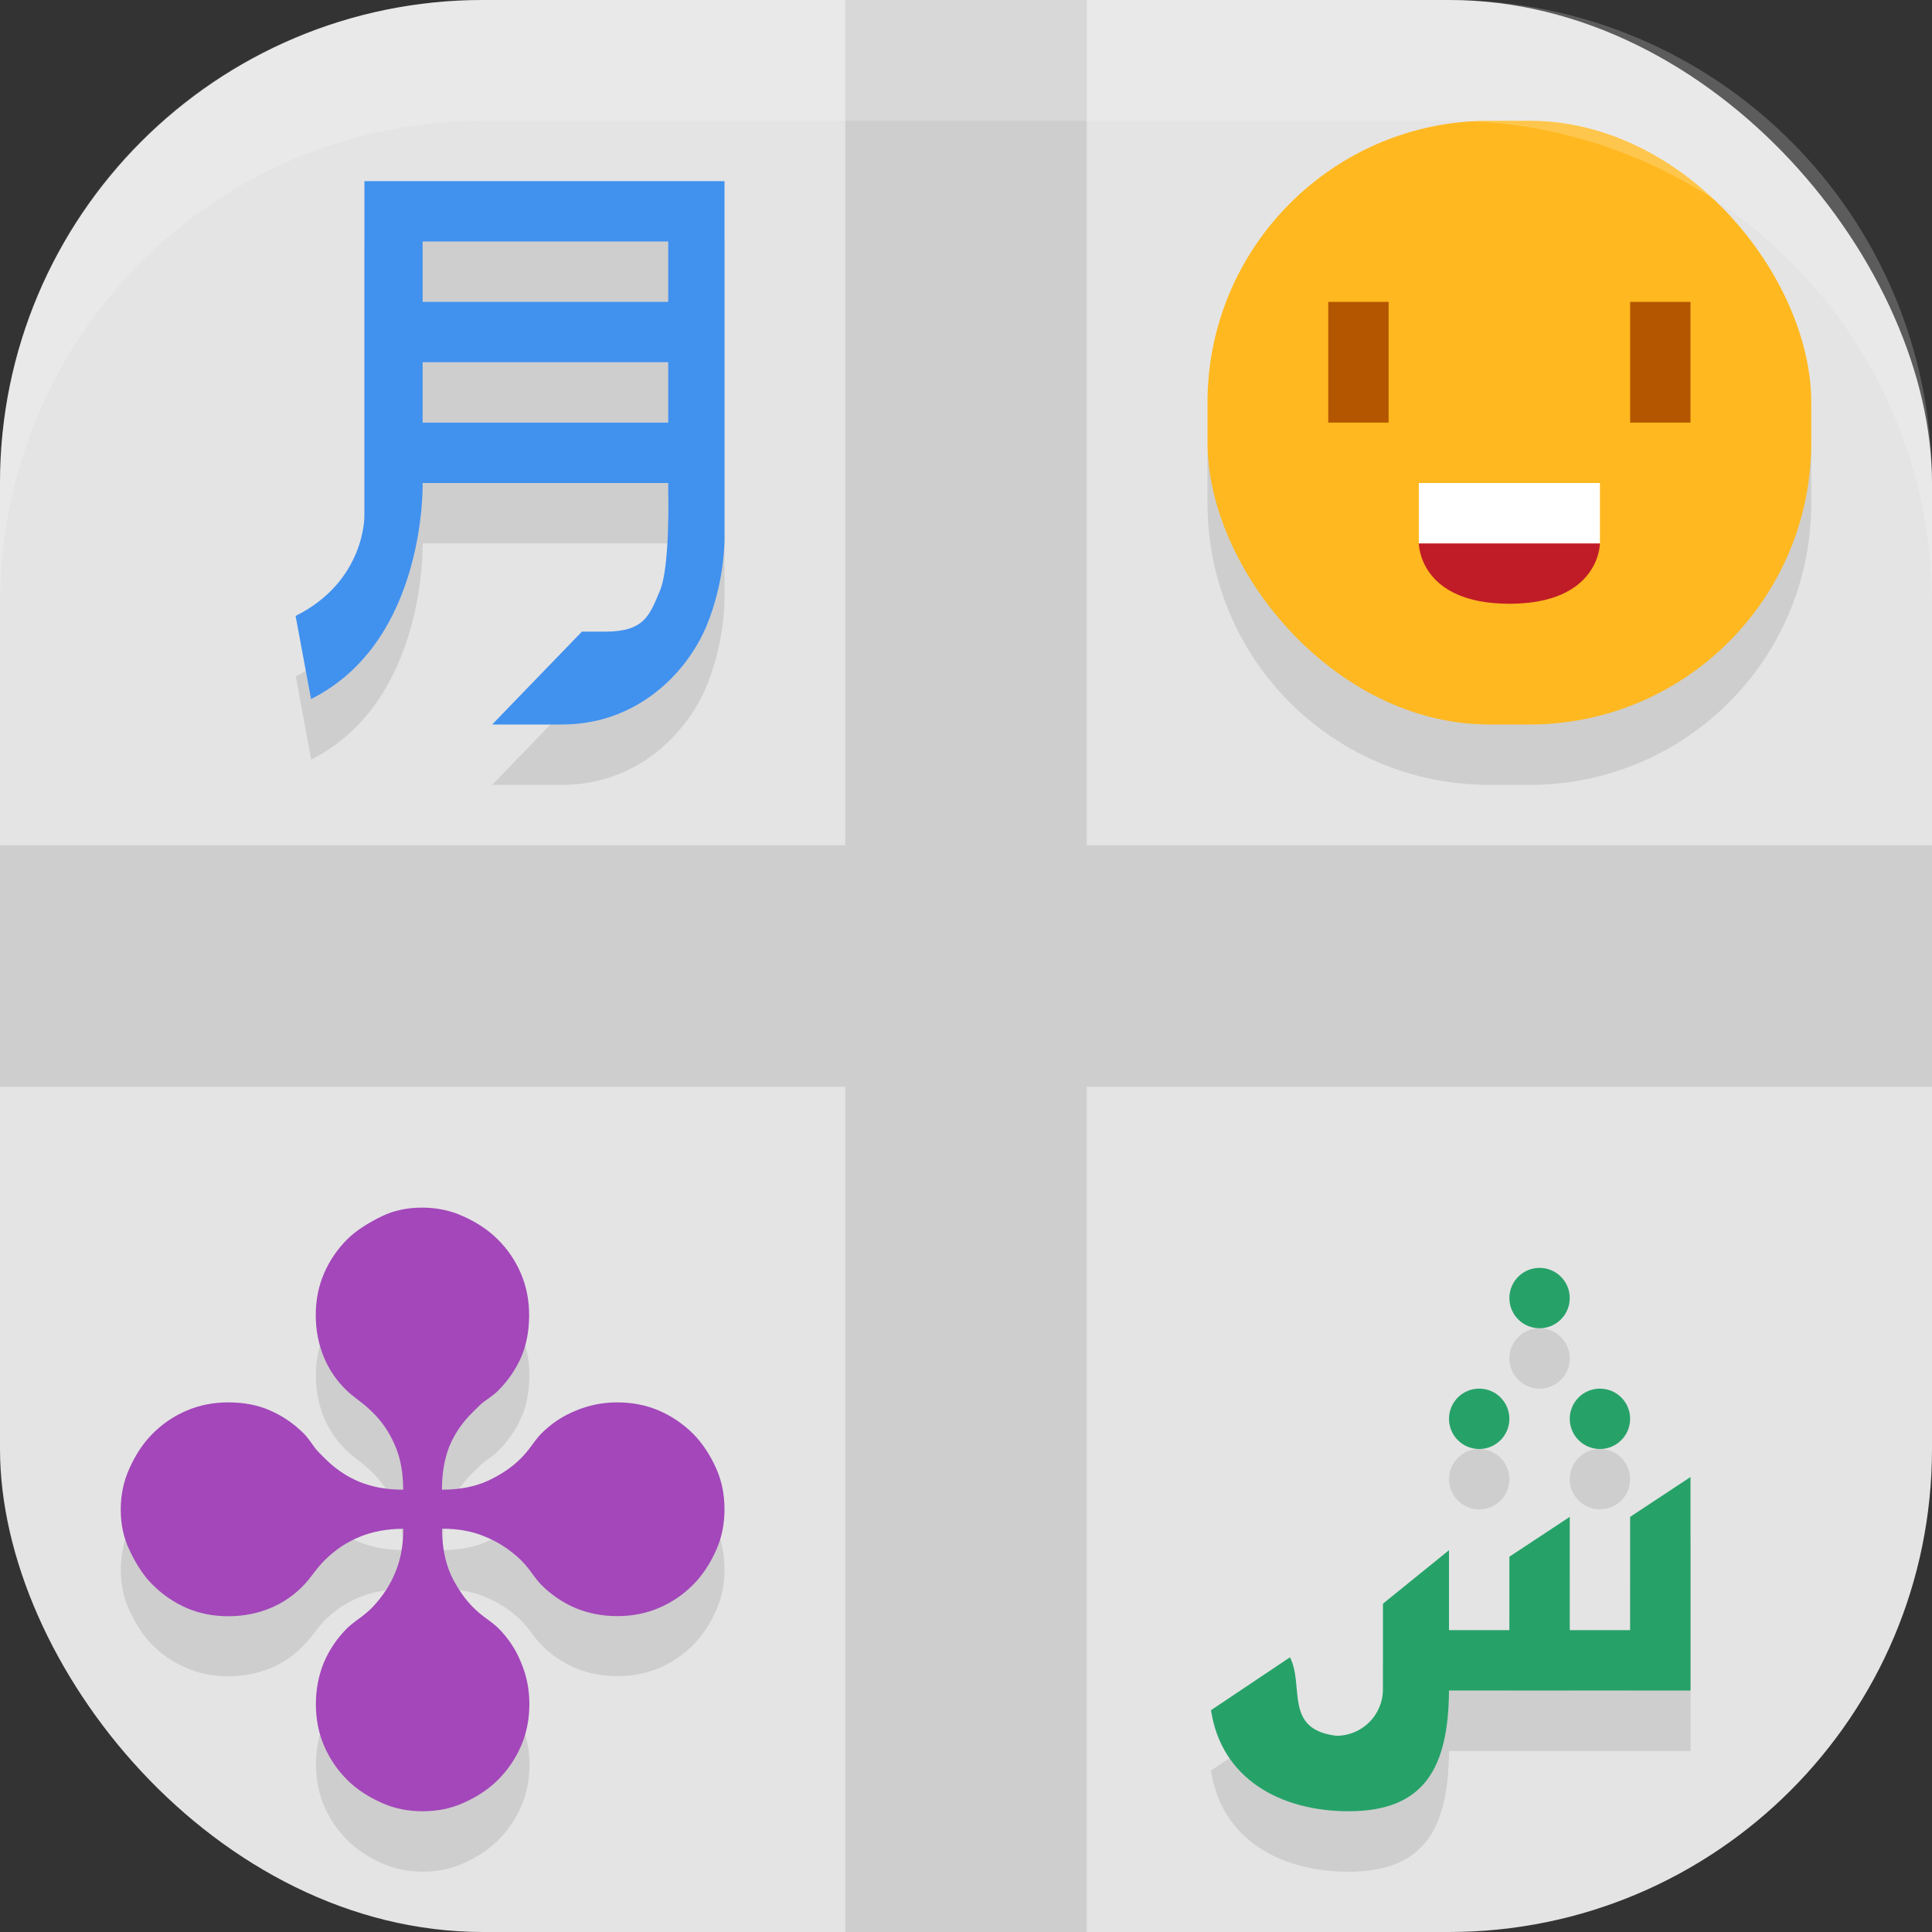 <?xml version="1.0" encoding="UTF-8" standalone="no"?>
<!-- Created with Inkscape (http://www.inkscape.org/) -->

<svg
   width="16"
   height="16"
   viewBox="0 0 16 16"
   version="1.1"
   id="svg5"
   inkscape:version="1.3 (0e150ed6c4, 2023-07-21)"
   sodipodi:docname="gnome-characters.svg"
   xmlns:inkscape="http://www.inkscape.org/namespaces/inkscape"
   xmlns:sodipodi="http://sodipodi.sourceforge.net/DTD/sodipodi-0.dtd"
   xmlns="http://www.w3.org/2000/svg"
   xmlns:svg="http://www.w3.org/2000/svg">
  <rect x="0" y="0" width="16" height="16" fill="#333333" stroke="none"/>
  <sodipodi:namedview
     id="namedview7"
     pagecolor="#ffffff"
     bordercolor="#000000"
     borderopacity="0.25"
     inkscape:showpageshadow="2"
     inkscape:pageopacity="0.0"
     inkscape:pagecheckerboard="0"
     inkscape:deskcolor="#d1d1d1"
     inkscape:document-units="px"
     showgrid="false"
     inkscape:zoom="50.1875"
     inkscape:cx="8"
     inkscape:cy="8"
     inkscape:window-width="1850"
     inkscape:window-height="1011"
     inkscape:window-x="70"
     inkscape:window-y="32"
     inkscape:window-maximized="1"
     inkscape:current-layer="svg5" />
  <defs
     id="defs2" />
  <rect
     style="fill:#e4e4e4;fill-opacity:1;stroke-width:1.143;stroke-linecap:square"
     id="rect396"
     width="16"
     height="16"
     x="0"
     y="0"
     ry="4" />
  <path
     style="opacity:0.1;fill:#000000"
     d="M 7,0 V 7 H 0 v 2 h 7 v 7 H 9 V 9 h 7 V 7 H 9 V 0 Z"
     id="path5"
     sodipodi:nodetypes="ccccccccccccc" />
  <path
     d="m 12.334,1.5 c -1.293,0 -2.334,1.041 -2.334,2.334 V 4.166 C 10,5.459 11.041,6.5 12.334,6.5 h 0.332 c 1.293,0 2.334,-1.041 2.334,-2.334 V 3.834 C 15,2.541 13.959,1.5 12.666,1.5 Z M 3.018,2 v 2.77 c 0,0 0.012,0.542 -0.568,0.832 l 0.127,0.688 C 3.534,5.81 3.5,4.5 3.5,4.5 h 2.033 v 0.061 c 0,0 0.017,0.626 -0.068,0.83 -0.085,0.204 -0.126,0.34 -0.453,0.34 H 4.819 L 4.076,6.5 H 4.461 4.654 C 5.289,6.5 5.695,6.058 5.85,5.686 6.005,5.313 6,4.961 6,4.961 V 2 Z M 3.5,2.5 H 5.533 V 3 H 3.5 Z m 0,1 H 5.533 V 4 H 3.5 Z m -0.004,7 c -0.123,0 -0.233,0.023 -0.332,0.07 -0.125,0.06 -0.22,0.126 -0.289,0.195 -0.082,0.082 -0.146,0.174 -0.191,0.279 -0.045,0.105 -0.068,0.221 -0.068,0.346 0,0.121 0.021,0.234 0.064,0.342 0.043,0.108 0.109,0.203 0.195,0.285 0.022,0.022 0.058,0.051 0.109,0.09 0.034,0.026 0.066,0.054 0.096,0.084 0.077,0.073 0.14,0.164 0.188,0.271 0.047,0.105 0.07,0.231 0.07,0.375 -0.135,0 -0.256,-0.023 -0.361,-0.066 -0.105,-0.043 -0.201,-0.107 -0.287,-0.193 -0.043,-0.043 -0.069,-0.073 -0.082,-0.09 -0.039,-0.056 -0.07,-0.094 -0.092,-0.115 -0.082,-0.082 -0.174,-0.146 -0.277,-0.191 -0.101,-0.045 -0.216,-0.068 -0.348,-0.068 -0.125,0 -0.24,0.023 -0.346,0.068 -0.105,0.045 -0.2,0.11 -0.281,0.191 -0.077,0.077 -0.142,0.173 -0.193,0.289 -0.047,0.103 -0.07,0.217 -0.07,0.34 0,0.123 0.023,0.233 0.07,0.332 0.058,0.125 0.122,0.222 0.193,0.291 0.082,0.082 0.176,0.144 0.281,0.189 0.105,0.045 0.221,0.068 0.346,0.068 0.12,0 0.234,-0.021 0.342,-0.064 0.108,-0.043 0.201,-0.107 0.283,-0.193 0.022,-0.022 0.053,-0.058 0.092,-0.109 0.026,-0.034 0.052,-0.068 0.082,-0.098 0.084,-0.084 0.18,-0.146 0.285,-0.189 0.108,-0.045 0.228,-0.068 0.363,-0.068 0,0.138 -0.021,0.26 -0.066,0.365 -0.043,0.103 -0.108,0.199 -0.191,0.287 -0.028,0.028 -0.059,0.054 -0.094,0.08 -0.054,0.039 -0.09,0.068 -0.111,0.09 -0.084,0.084 -0.15,0.18 -0.195,0.287 -0.043,0.108 -0.064,0.223 -0.064,0.344 0,0.125 0.023,0.238 0.068,0.344 0.045,0.105 0.11,0.199 0.191,0.281 0.077,0.077 0.173,0.142 0.289,0.193 0.101,0.045 0.213,0.068 0.336,0.068 0.123,0 0.235,-0.023 0.336,-0.068 0.116,-0.052 0.212,-0.116 0.289,-0.193 0.082,-0.082 0.146,-0.176 0.191,-0.281 0.045,-0.105 0.068,-0.219 0.068,-0.344 0,-0.121 -0.023,-0.236 -0.068,-0.344 -0.043,-0.108 -0.108,-0.203 -0.191,-0.287 -0.022,-0.022 -0.058,-0.051 -0.111,-0.09 -0.034,-0.026 -0.066,-0.052 -0.094,-0.08 -0.071,-0.071 -0.132,-0.162 -0.184,-0.27 -0.049,-0.11 -0.074,-0.236 -0.074,-0.383 0.138,0 0.258,0.023 0.361,0.068 0.105,0.043 0.201,0.106 0.289,0.189 0.028,0.028 0.054,0.059 0.08,0.094 0.039,0.054 0.07,0.092 0.092,0.113 0.084,0.084 0.18,0.148 0.287,0.193 0.108,0.043 0.221,0.064 0.342,0.064 0.125,1e-6 0.24,-0.023 0.346,-0.068 0.105,-0.045 0.198,-0.108 0.279,-0.189 0.077,-0.077 0.142,-0.175 0.193,-0.291 0.045,-0.101 0.068,-0.213 0.068,-0.336 0,-0.123 -0.023,-0.235 -0.068,-0.336 C 5.88,12.546 5.816,12.451 5.738,12.373 5.657,12.291 5.565,12.227 5.459,12.182 5.354,12.136 5.238,12.113 5.113,12.113 c -0.12,0 -0.234,0.023 -0.342,0.068 -0.108,0.043 -0.203,0.107 -0.287,0.191 -0.022,0.022 -0.053,0.058 -0.092,0.111 -0.026,0.034 -0.052,0.066 -0.08,0.094 -0.071,0.071 -0.162,0.134 -0.271,0.186 -0.108,0.05 -0.233,0.074 -0.379,0.074 0,-0.136 0.02,-0.256 0.061,-0.359 0.043,-0.105 0.109,-0.201 0.197,-0.287 0.043,-0.043 0.073,-0.071 0.09,-0.084 0.056,-0.039 0.094,-0.068 0.115,-0.09 0.082,-0.082 0.146,-0.174 0.191,-0.275 0.045,-0.103 0.068,-0.22 0.068,-0.352 0,-0.125 -0.023,-0.24 -0.068,-0.346 C 4.271,10.939 4.207,10.847 4.125,10.766 4.048,10.688 3.952,10.622 3.836,10.57 3.733,10.523 3.619,10.5 3.496,10.5 Z M 12.75,11 c -0.138,0 -0.25,0.112 -0.25,0.25 0,0.138 0.112,0.25 0.25,0.25 0.138,0 0.25,-0.112 0.25,-0.25 0,-0.138 -0.112,-0.25 -0.25,-0.25 z m -0.5,1 c -0.138,0 -0.25,0.112 -0.25,0.25 0,0.138 0.112,0.25 0.25,0.25 0.138,0 0.25,-0.112 0.25,-0.25 0,-0.138 -0.112,-0.25 -0.25,-0.25 z m 1,0 c -0.138,0 -0.25,0.112 -0.25,0.25 0,0.138 0.112,0.25 0.25,0.25 0.138,0 0.25,-0.112 0.25,-0.25 0,-0.138 -0.112,-0.25 -0.25,-0.25 z m 0.75,0.732 -0.5,0.33 V 14 h -0.5 V 13.393 13.062 l -0.5,0.33 V 14 h -0.5 V 13.338 L 11.453,13.781 v 0.709 c 0,0.212 -0.172,0.385 -0.385,0.385 -0.439,-0.052 -0.264,-0.412 -0.385,-0.65 l -0.654,0.438 c 0.084,0.565 0.568,0.837 1.139,0.838 0.634,-3.85e-4 0.827,-0.366 0.832,-1 h 2 z"
     style="opacity:0.1;fill:#000000"
     id="path1-1" />
  <path
     style="fill:#4191ef"
     d="m 3.018,1.5 v 2.769 c 0,0 0.011,0.542 -0.57,0.832 L 2.576,5.789 C 3.534,5.31 3.5,4 3.5,4 h 2.034 v 0.061 c 0,0 0.017,0.625 -0.068,0.829 C 5.38,5.095 5.338,5.231 5.011,5.231 H 4.819 L 4.076,6 H 4.461 4.653 C 5.288,6 5.694,5.559 5.85,5.186 6.005,4.814 6,4.462 6,4.462 V 1.5 Z M 3.5,2 H 5.534 V 2.5 H 3.5 Z m 0,1 H 5.534 V 3.5 H 3.5 Z"
     id="path1" />
  <path
     style="fill:#26a269"
     d="m 12.75,10.5 c -0.138,0 -0.25,0.112 -0.25,0.25 0,0.138 0.112,0.25 0.25,0.25 C 12.888,11 13,10.888 13,10.75 13,10.612 12.888,10.5 12.75,10.5 Z m -0.5,1 c -0.138,0 -0.25,0.112 -0.25,0.25 0,0.138 0.112,0.25 0.25,0.25 0.138,0 0.25,-0.112 0.25,-0.25 0,-0.138 -0.112,-0.25 -0.25,-0.25 z m 1,0 c -0.138,0 -0.25,0.112 -0.25,0.25 0,0.138 0.112,0.25 0.25,0.25 0.138,0 0.25,-0.112 0.25,-0.25 0,-0.138 -0.112,-0.25 -0.25,-0.25 z M 14,12.232 13.5,12.562 V 13.5 H 13 V 12.893 12.562 l -0.5,0.33 V 13.5 H 12 v -0.662 l -0.547,0.443 v 0.709 c 0,0.212 -0.172,0.385 -0.385,0.385 -0.439,-0.052 -0.264,-0.412 -0.385,-0.65 l -0.654,0.438 C 10.114,14.727 10.597,14.999 11.168,15 11.802,15 11.995,14.634 12,14 h 2 z"
     id="path2" />
  <path
     style="fill:#a347ba"
     d="m 3.339,12.337 q 0,-0.216 -0.071,-0.374 -0.071,-0.161 -0.187,-0.271 -0.045,-0.045 -0.097,-0.084 -0.077,-0.058 -0.11,-0.09 -0.129,-0.123 -0.194,-0.284 -0.065,-0.161 -0.065,-0.342 0,-0.187 0.068,-0.345 0.068,-0.158 0.19,-0.281 0.103,-0.103 0.29,-0.194 0.148,-0.071 0.332,-0.071 0.184,0 0.339,0.071 0.174,0.077 0.29,0.194 0.123,0.123 0.19,0.281 0.068,0.158 0.068,0.345 0,0.197 -0.068,0.352 -0.068,0.152 -0.19,0.274 -0.032,0.032 -0.116,0.09 -0.026,0.019 -0.09,0.084 -0.132,0.129 -0.197,0.287 -0.061,0.155 -0.061,0.358 0.219,0 0.381,-0.074 0.165,-0.077 0.271,-0.184 0.042,-0.042 0.081,-0.094 0.058,-0.081 0.09,-0.113 0.126,-0.126 0.287,-0.19 0.161,-0.068 0.342,-0.068 0.187,0 0.345,0.068 0.158,0.068 0.281,0.19 0.116,0.116 0.194,0.291 0.068,0.152 0.068,0.336 0,0.184 -0.068,0.336 -0.077,0.174 -0.194,0.291 -0.123,0.123 -0.281,0.19 -0.158,0.068 -0.345,0.068 -0.181,0 -0.342,-0.065 -0.161,-0.068 -0.287,-0.194 -0.032,-0.032 -0.09,-0.113 -0.039,-0.052 -0.081,-0.094 -0.132,-0.126 -0.29,-0.19 -0.155,-0.068 -0.361,-0.068 0,0.219 0.074,0.384 0.077,0.161 0.184,0.268 0.042,0.042 0.094,0.081 0.081,0.058 0.113,0.09 0.126,0.126 0.19,0.287 0.068,0.161 0.068,0.342 0,0.187 -0.068,0.345 -0.068,0.158 -0.19,0.281 Q 4.01,14.855 3.835,14.932 3.684,15 3.5,15 3.316,15 3.165,14.932 2.99,14.855 2.874,14.739 2.752,14.616 2.684,14.458 q -0.068,-0.158 -0.068,-0.345 0,-0.181 0.065,-0.342 0.068,-0.161 0.194,-0.287 0.032,-0.032 0.113,-0.09 0.052,-0.039 0.094,-0.081 0.126,-0.132 0.19,-0.287 0.068,-0.158 0.068,-0.365 -0.203,0 -0.365,0.068 -0.158,0.065 -0.284,0.19 -0.045,0.045 -0.084,0.097 -0.058,0.077 -0.09,0.11 -0.123,0.129 -0.284,0.194 -0.161,0.065 -0.342,0.065 -0.187,0 -0.345,-0.068 Q 1.387,13.247 1.265,13.125 1.158,13.021 1.071,12.834 1,12.686 1,12.502 q 0,-0.184 0.071,-0.339 0.077,-0.174 0.194,-0.291 0.123,-0.123 0.281,-0.19 0.158,-0.068 0.345,-0.068 0.197,0 0.348,0.068 0.155,0.068 0.277,0.19 0.032,0.032 0.09,0.116 0.019,0.026 0.084,0.09 0.129,0.129 0.287,0.194 0.158,0.065 0.361,0.065 z"
     id="path3" />
  <rect
     style="fill:#ffb820"
     width="5"
     height="5"
     x="10"
     y="1"
     rx="2.334"
     ry="2.334"
     id="rect3" />
  <path
     style="fill:#c01c27"
     d="m 11.75,4.5 h 1.5 c 0,0 0,0.5 -0.75,0.5 -0.75,0 -0.75,-0.5 -0.75,-0.5 z"
     id="path4" />
  <rect
     style="fill:#ffffff"
     width="1.5"
     height="0.5"
     x="11.75"
     y="4"
     id="rect4" />
  <rect
     style="fill:#b45600"
     width="0.5"
     height="1"
     x="11"
     y="2.5"
     id="rect5" />
  <rect
     style="fill:#b45600"
     width="0.5"
     height="1"
     x="13.5"
     y="2.5"
     id="rect6" />
  <path
     id="rect639"
     style="fill:#ffffff;stroke-linecap:square;opacity:0.2"
     d="M 4 0 C 1.784 0 0 1.784 0 4 L 0 5 C 0 2.784 1.784 1 4 1 L 12 1 C 14.216 1 16 2.784 16 5 L 16 4 C 16 1.784 14.216 0 12 0 L 4 0 z " />
</svg>
